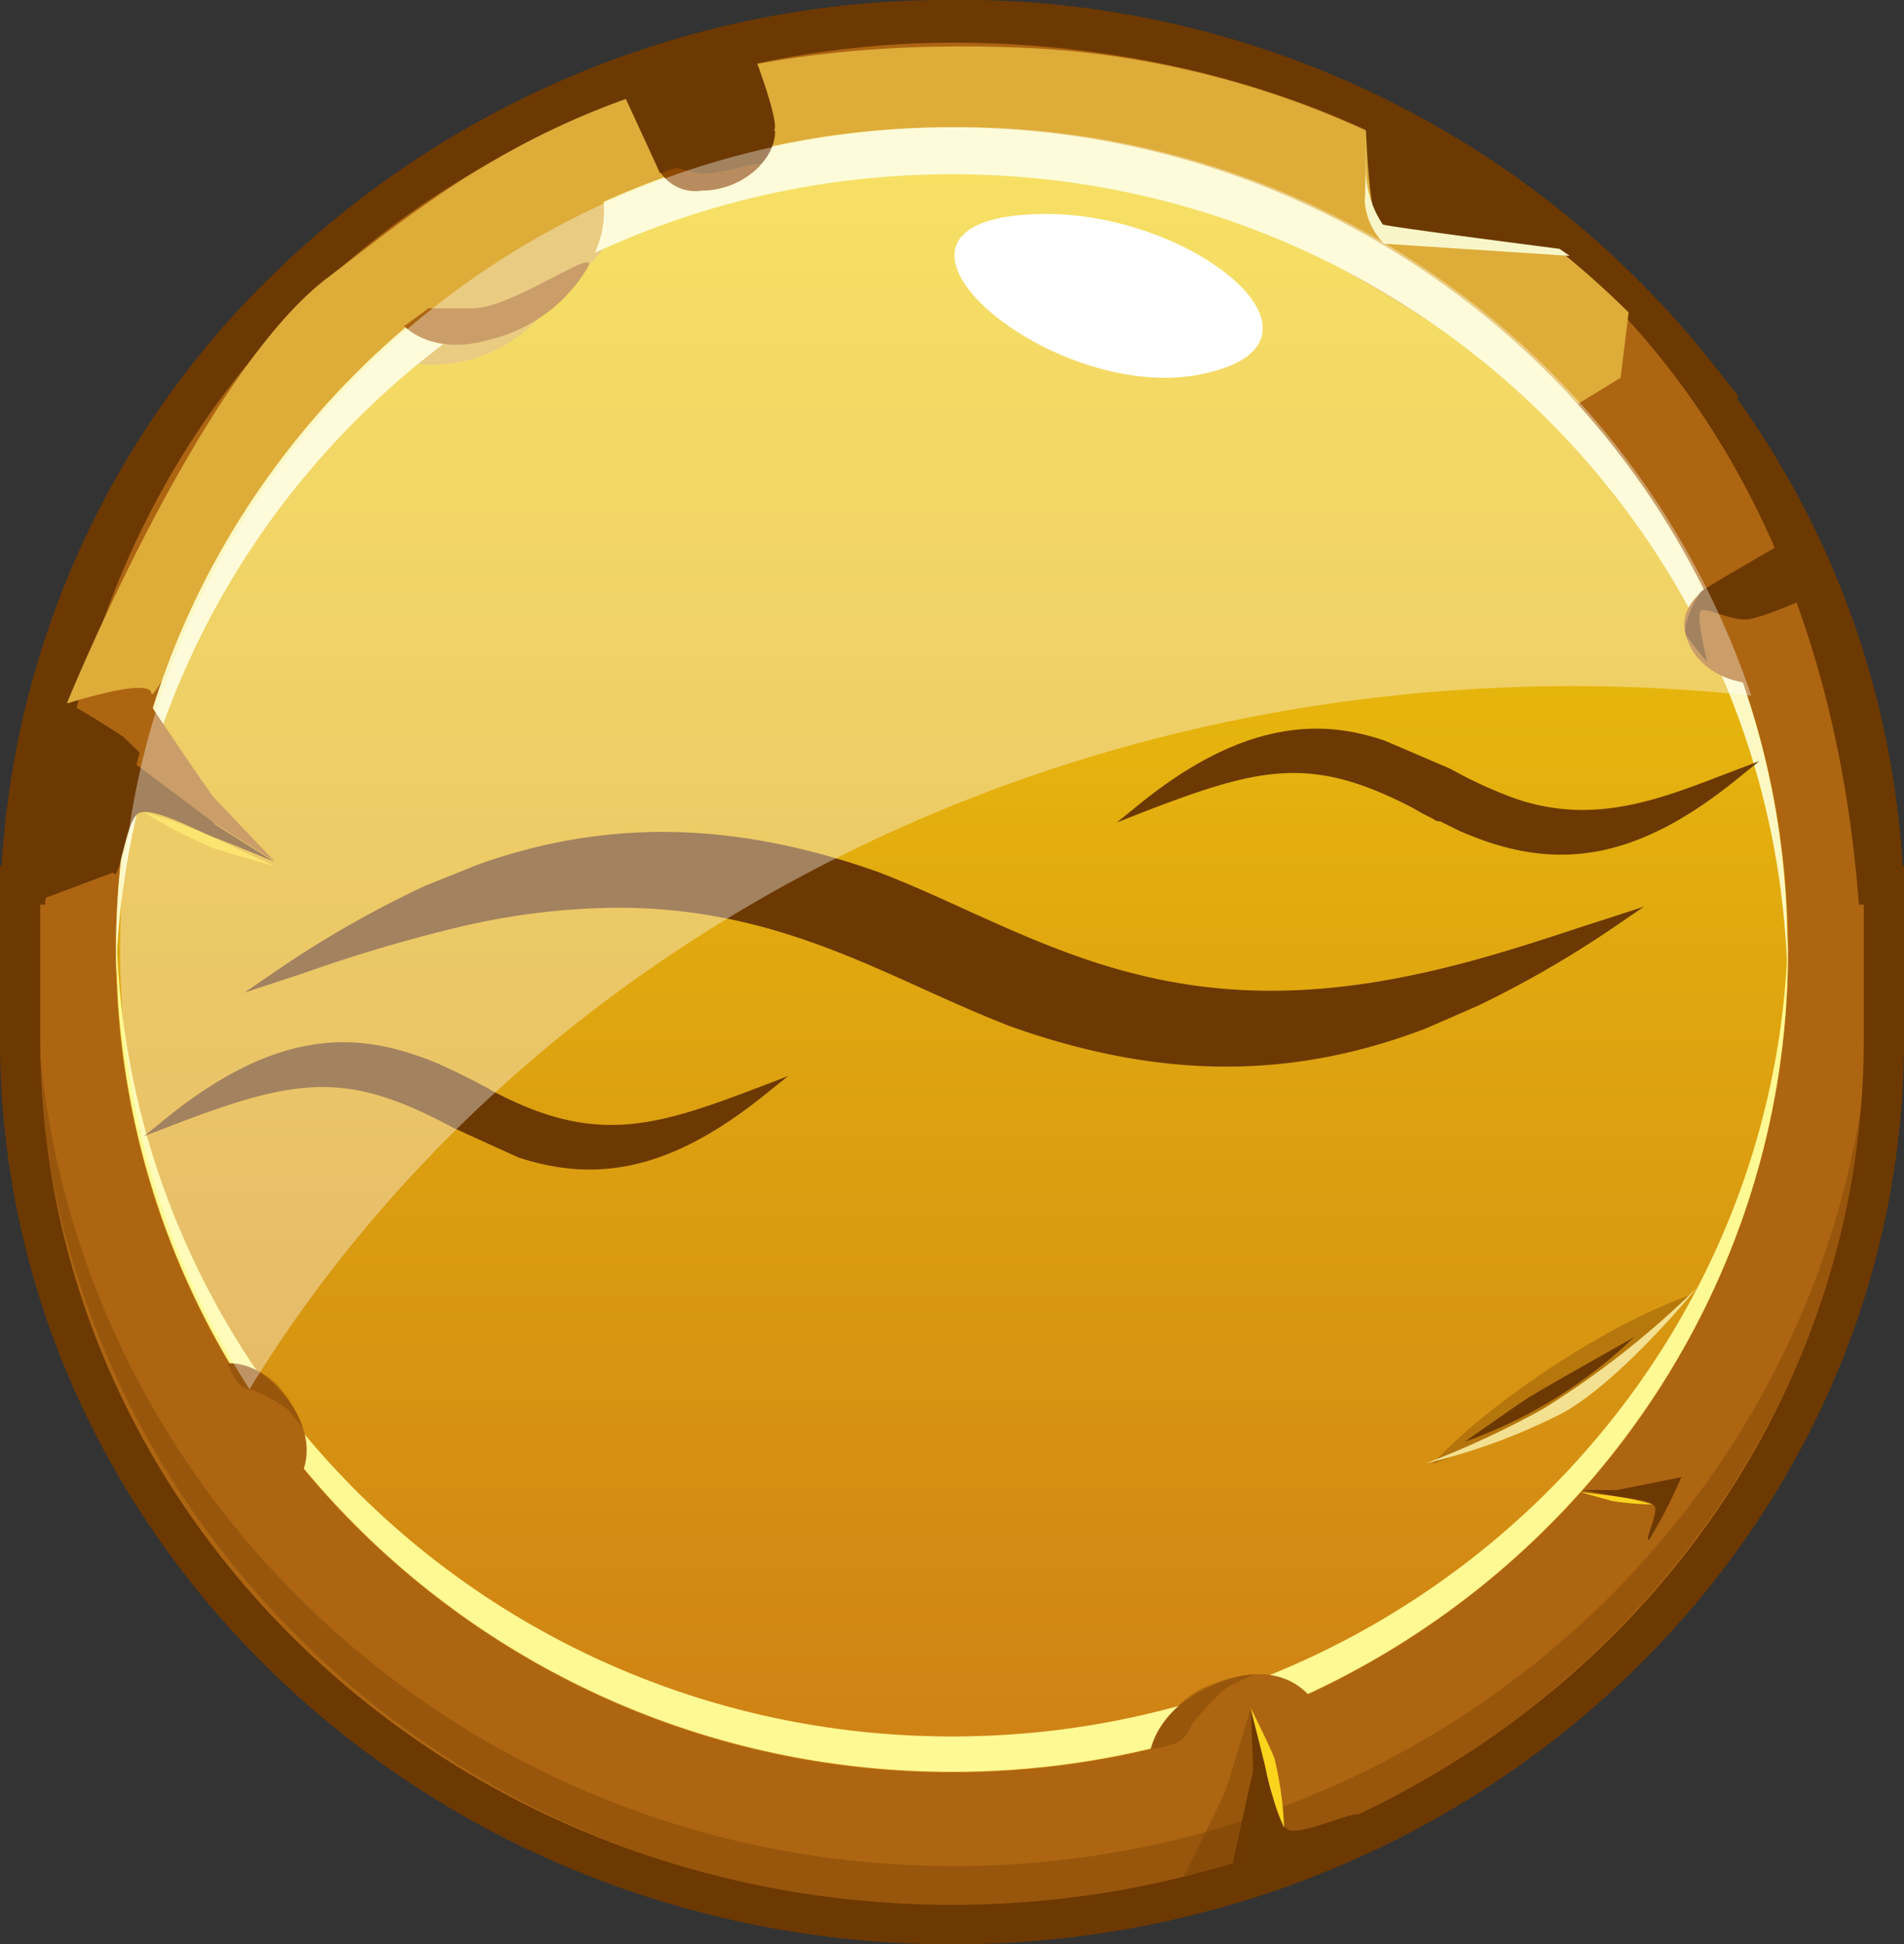 <svg xmlns="http://www.w3.org/2000/svg" xmlns:xlink="http://www.w3.org/1999/xlink" viewBox="0 0 78.14 79.78"><rect x="0" y="0" width="78.14" height="79.78" fill="#333333" stroke="none"/><defs><style>.cls-1{isolation:isolate;}.cls-10,.cls-13,.cls-2,.cls-4{fill:#6d3902;}.cls-3{fill:#ad6512;}.cls-4{opacity:0.33;}.cls-5{fill:url(#linear-gradient);}.cls-6{fill:#deac39;}.cls-7{fill:#fcf8c3;}.cls-8{fill:#fff994;}.cls-9{fill:#8f4900;}.cls-10{opacity:0.32;}.cls-11{fill:#f3e090;}.cls-12{fill:#fad41d;}.cls-13{opacity:0.35;}.cls-14{fill:#f8f6c8;}.cls-14,.cls-15{mix-blend-mode:overlay;}.cls-15,.cls-16{fill:#fff;}.cls-15{opacity:0.37;}</style><linearGradient id="linear-gradient" x1="39.07" y1="-9.99" x2="39.07" y2="76.81" gradientUnits="userSpaceOnUse"><stop offset="0" stop-color="#fbe207"/><stop offset="1" stop-color="#cc7c15"/></linearGradient></defs><g class="cls-1"><g id="Слой_2" data-name="Слой 2"><g id="Слой_1-2" data-name="Слой 1"><path class="cls-2" d="M78.14,37.7V35.5h-.06a36.53,36.53,0,0,0-6.8-19.16l.08-.06-1.12-1.42A39.38,39.38,0,0,0,40.12,0h-1A39.61,39.61,0,0,0,11.65,10.84,36.84,36.84,0,0,0,.07,35.5H0v7.14C0,63.12,17.53,79.78,39.07,79.78S78.14,63.12,78.14,42.64V37.7ZM39.07,76.55C19.35,76.55,3.3,61.34,3.3,42.64v-5.5C3.6,18.44,19.64,3.23,39.06,3.23h1A36.15,36.15,0,0,1,66.47,15.45h0l1.12,1.42a33.36,33.36,0,0,1,7.25,20.27v5.5C74.85,61.34,58.8,76.55,39.07,76.55Z"/><path class="cls-3" d="M76.29,37.12C74.35,11.46,56,1.75,39.07,1.75,24,1.75,3.77,11.19,1.85,37.12h-.2v5.52c0,19.62,16.75,35.52,37.42,35.52s37.42-15.9,37.42-35.52V37.12Z"/><path class="cls-4" d="M39.14,76.57C18.47,76.57,1.7,60.31,1.48,40.18c0,.41,0,.83,0,1.26,0,20.32,16.87,36.79,37.68,36.79S76.82,61.76,76.82,41.44c0-.43,0-.84,0-1.26C76.58,60.31,59.81,76.57,39.14,76.57Z"/><path class="cls-5" d="M73.38,39c0,18.63-15.36,33.73-34.31,33.73S4.76,57.58,4.76,39,20.12,5.22,39.07,5.22,73.38,20.32,73.38,39Z"/><path class="cls-6" d="M2.74,28.87s3.4-1.1,3.47-.43,3.19-6.39,6.28-9.21a27.87,27.87,0,0,0,4.13-4.37,5.92,5.92,0,0,0,5.28-1.6c2.3-2.31,3.36-3.6,3.36-3.6S38,5.18,46.33,7.34,64.06,17,64.06,17l2.45-1.5.33-2.68A37.67,37.67,0,0,0,41.52,1.94c-16.08-.56-22.84,5.49-28.07,9.45S2.74,28.87,2.74,28.87Z"/><path class="cls-7" d="M39.07,7.15c18.62,0,33.76,14.58,34.28,32.76,0-.32,0-.64,0-1C73.38,20.32,58,5.22,39.07,5.22S4.76,20.32,4.76,39c0,.32,0,.64,0,1C5.31,21.73,20.45,7.15,39.07,7.15Z"/><path class="cls-8" d="M39.07,71.25c-18.7,0-33.9-14.72-34.29-33,0,.24,0,.48,0,.72,0,18.63,15.36,33.73,34.31,33.73S73.38,57.58,73.38,39c0-.24,0-.48,0-.72C73,56.53,57.78,71.25,39.07,71.25Z"/><path class="cls-6" d="M24.68,7.81s.95,2.85-2.74,5.26-5.65,0-5.65,0Z"/><path class="cls-3" d="M19.4,12.65H17.59l-1,.73s1.14,1.27,3.56.54a6.38,6.38,0,0,0,4-3C24.53,10.1,21,12.65,19.4,12.65Z"/><path class="cls-2" d="M31.81,5.35s.12,1.53-2,2.26S27,6.91,27,6.91Z"/><path class="cls-9" d="M28.6,7.09l-.9-.22-.57.24a1.72,1.72,0,0,0,1.69.71,3.31,3.31,0,0,0,2.35-1C31.45,6.46,29.37,7.28,28.6,7.09Z"/><path class="cls-3" d="M47.15,72.67s-.36-2.2,2.62-3.52,4.14.66,4.14.66Z"/><path class="cls-4" d="M50.36,69.23a10.91,10.91,0,0,0-1.49,1.59,1.13,1.13,0,0,1-.84.78,3.51,3.51,0,0,1-.8.16,4.44,4.44,0,0,1,1.91-2.38,6.21,6.21,0,0,1,2.35-.69Z"/><path class="cls-10" d="M69.39,53.13A20.83,20.83,0,0,1,67,55.29c-.84.66-1.7,1.27-2.58,1.85s-1.79,1.12-2.72,1.62a19.85,19.85,0,0,1-2.93,1.32,22,22,0,0,1,2.38-2.16c.83-.66,1.69-1.27,2.57-1.85s1.79-1.12,2.72-1.62A22.17,22.17,0,0,1,69.39,53.13Z"/><path class="cls-11" d="M69.66,52.82a36.24,36.24,0,0,1-6.35,5,37.77,37.77,0,0,1-4.78,2.22A24.91,24.91,0,0,0,64.09,58C66.51,56.69,69.66,52.82,69.66,52.82Z"/><path class="cls-2" d="M67.06,54.87S63.27,57,62.71,57.36s-2.6,1.8-2.6,1.8A19.41,19.41,0,0,0,67.06,54.87Z"/><path class="cls-2" d="M69,60.61l-2.65.53H64.91s1,.17,1.35.25,1.55.13,1.66.45-.48,1.49-.23,1.32A19.38,19.38,0,0,0,69,60.61Z"/><path class="cls-12" d="M66.26,61.39l-1.42-.17,1.33.37a11.48,11.48,0,0,0,1.65.14A10,10,0,0,0,66.26,61.39Z"/><path class="cls-2" d="M50.43,77.17l1-4.53-.09-2.45s.42,1.63.62,2.23.36,2.55,1,2.69,3.09-1,2.76-.58A47.81,47.81,0,0,1,50.43,77.17Z"/><path class="cls-12" d="M51.91,72.42l-.59-2.36s1,2,1,2.16A14.24,14.24,0,0,1,52.7,75,12.89,12.89,0,0,1,51.91,72.42Z"/><path class="cls-13" d="M48.53,77.09s1.7-3.39,1.81-3.74,1-3.29,1-3.29l.24,2.55L51,76.28Z"/><path class="cls-2" d="M31,2.42c.05.08,1,2.66.77,2.93s-4.68,1.76-4.68,1.76L25.39,3.42S30.33,1.37,31,2.42Z"/><path class="cls-2" d="M56,3.67s.09,5.12.57,5.48,8.33,1.32,8.74,1.37S64,7.62,56,3.67Z"/><path class="cls-14" d="M64,10.21s-7.08-.91-7.25-1a4.07,4.07,0,0,1-.69-2.33c0-1,0-2,0-2s0,2.5-.05,3.41A2.8,2.8,0,0,0,56.8,10l7.62.5Z"/><path class="cls-3" d="M72.79,28a3.29,3.29,0,0,1-3.32-1.33c-1.13-1.78.89-2.72.89-2.72Z"/><path class="cls-3" d="M69.59,26.24a2.81,2.81,0,0,0,1.73.82s0,.09.06.39a2.6,2.6,0,0,1,.15.53,3,3,0,0,1-1.87-1,2.45,2.45,0,0,1-.54-1.44A6.32,6.32,0,0,0,69.59,26.24Z"/><path class="cls-3" d="M8.69,56.11s1.46-.85,3.05,1.22.45,3.5.45,3.5Z"/><path class="cls-4" d="M11.81,57.83a7.18,7.18,0,0,0-1.44-.8.8.8,0,0,1-.73-.48,3,3,0,0,1-.29-.61,3,3,0,0,1,2.09.94,5.37,5.37,0,0,1,1,1.72Z"/><path class="cls-2" d="M5.07,30.25l3.79,3.6,2.4,1.51s-1.79-.75-2.47-1S6.14,33,5.64,33.4s-.75,2.92-1,2.39S5.07,30.25,5.07,30.25Z"/><path class="cls-12" d="M8.79,34.38l2.51,1.18s-2.42-.71-2.55-.76A20.25,20.25,0,0,1,5.9,33.32,19.61,19.61,0,0,1,8.79,34.38Z"/><path class="cls-3" d="M6.23,29s2.28,3.42,2.56,3.73,2.47,2.6,2.47,2.6l-2.4-1.51L5.6,31.38Z"/><path class="cls-2" d="M2.09,28.62c.16-.25,3,1.63,3,1.63l-.42,5.54L1.18,37.1S.36,31.39,2.09,28.62Z"/><path class="cls-2" d="M73.2,22.27s-3.2,1.83-3.38,2-.84,1.44-.61,1.8a13.17,13.17,0,0,0,.86,1.1s-.51-2-.25-2.12,1,.33,1.75.37S75.3,24,75.3,24Z"/><path class="cls-2" d="M56.83,30.39c-2.32-.79-5.52-1.05-10,2.55l-1,.81L47,33.29c4.79-1.84,6.84-2.29,11-.13a8.11,8.11,0,0,0,.78.42l.11.07.12.05.09,0,.83.41.39.16h0c3.78,1.54,7,.88,10.88-2.23l1-.81-1.39.53c-2.8,1.08-5.46,2.1-8.64,1a17.7,17.7,0,0,1-2.51-1.14l-.17-.09Z"/><path class="cls-2" d="M21.27,47.49c3.42,1.13,6.46.36,10.08-2.54l1-.8-1.2.46c-4.3,1.64-6.74,2.4-11,.12l-.25-.15a1.85,1.85,0,0,1-.31-.16l-.16-.08L18.75,44,18,43.65c-2.87-1.19-6.2-1.76-11.09,2.16l-1,.81,1.2-.46c5.18-2,7.21-2.19,11.5.12Z"/><path class="cls-2" d="M60.67,41.26A43.14,43.14,0,0,0,66.3,38l1.17-.8-1.35.44L65,38c-3.48,1.15-7.82,2.59-12.52,2.65h0c-5.34.07-9.15-1.65-12.84-3.32-1.16-.53-2.35-1.07-3.57-1.54-5.92-2.1-11.17-2.2-16.47-.31l-2.16.87a43,43,0,0,0-6.24,3.58l-1.17.8,1.34-.44,1.12-.37A63.41,63.41,0,0,1,19,38l.22-.05a29,29,0,0,1,5.81-.7c5.32-.08,9.15,1.65,12.84,3.32,1.15.52,2.35,1.06,3.56,1.53,6.13,2.19,11.57,2.22,17.11.09Z"/><path class="cls-15" d="M64.58,28.15a70,70,0,0,1,7.29.39A34.25,34.25,0,0,0,39.23,5.22C20.29,5.22,4.93,20.32,4.93,39a33.12,33.12,0,0,0,5.31,18C20.78,39.79,41.16,28.15,64.58,28.15Z"/><path class="cls-16" d="M42.69,8.78c-8.5.18.28,7.84,6.58,6.58S49,8.64,42.69,8.78Z"/></g></g></g></svg>